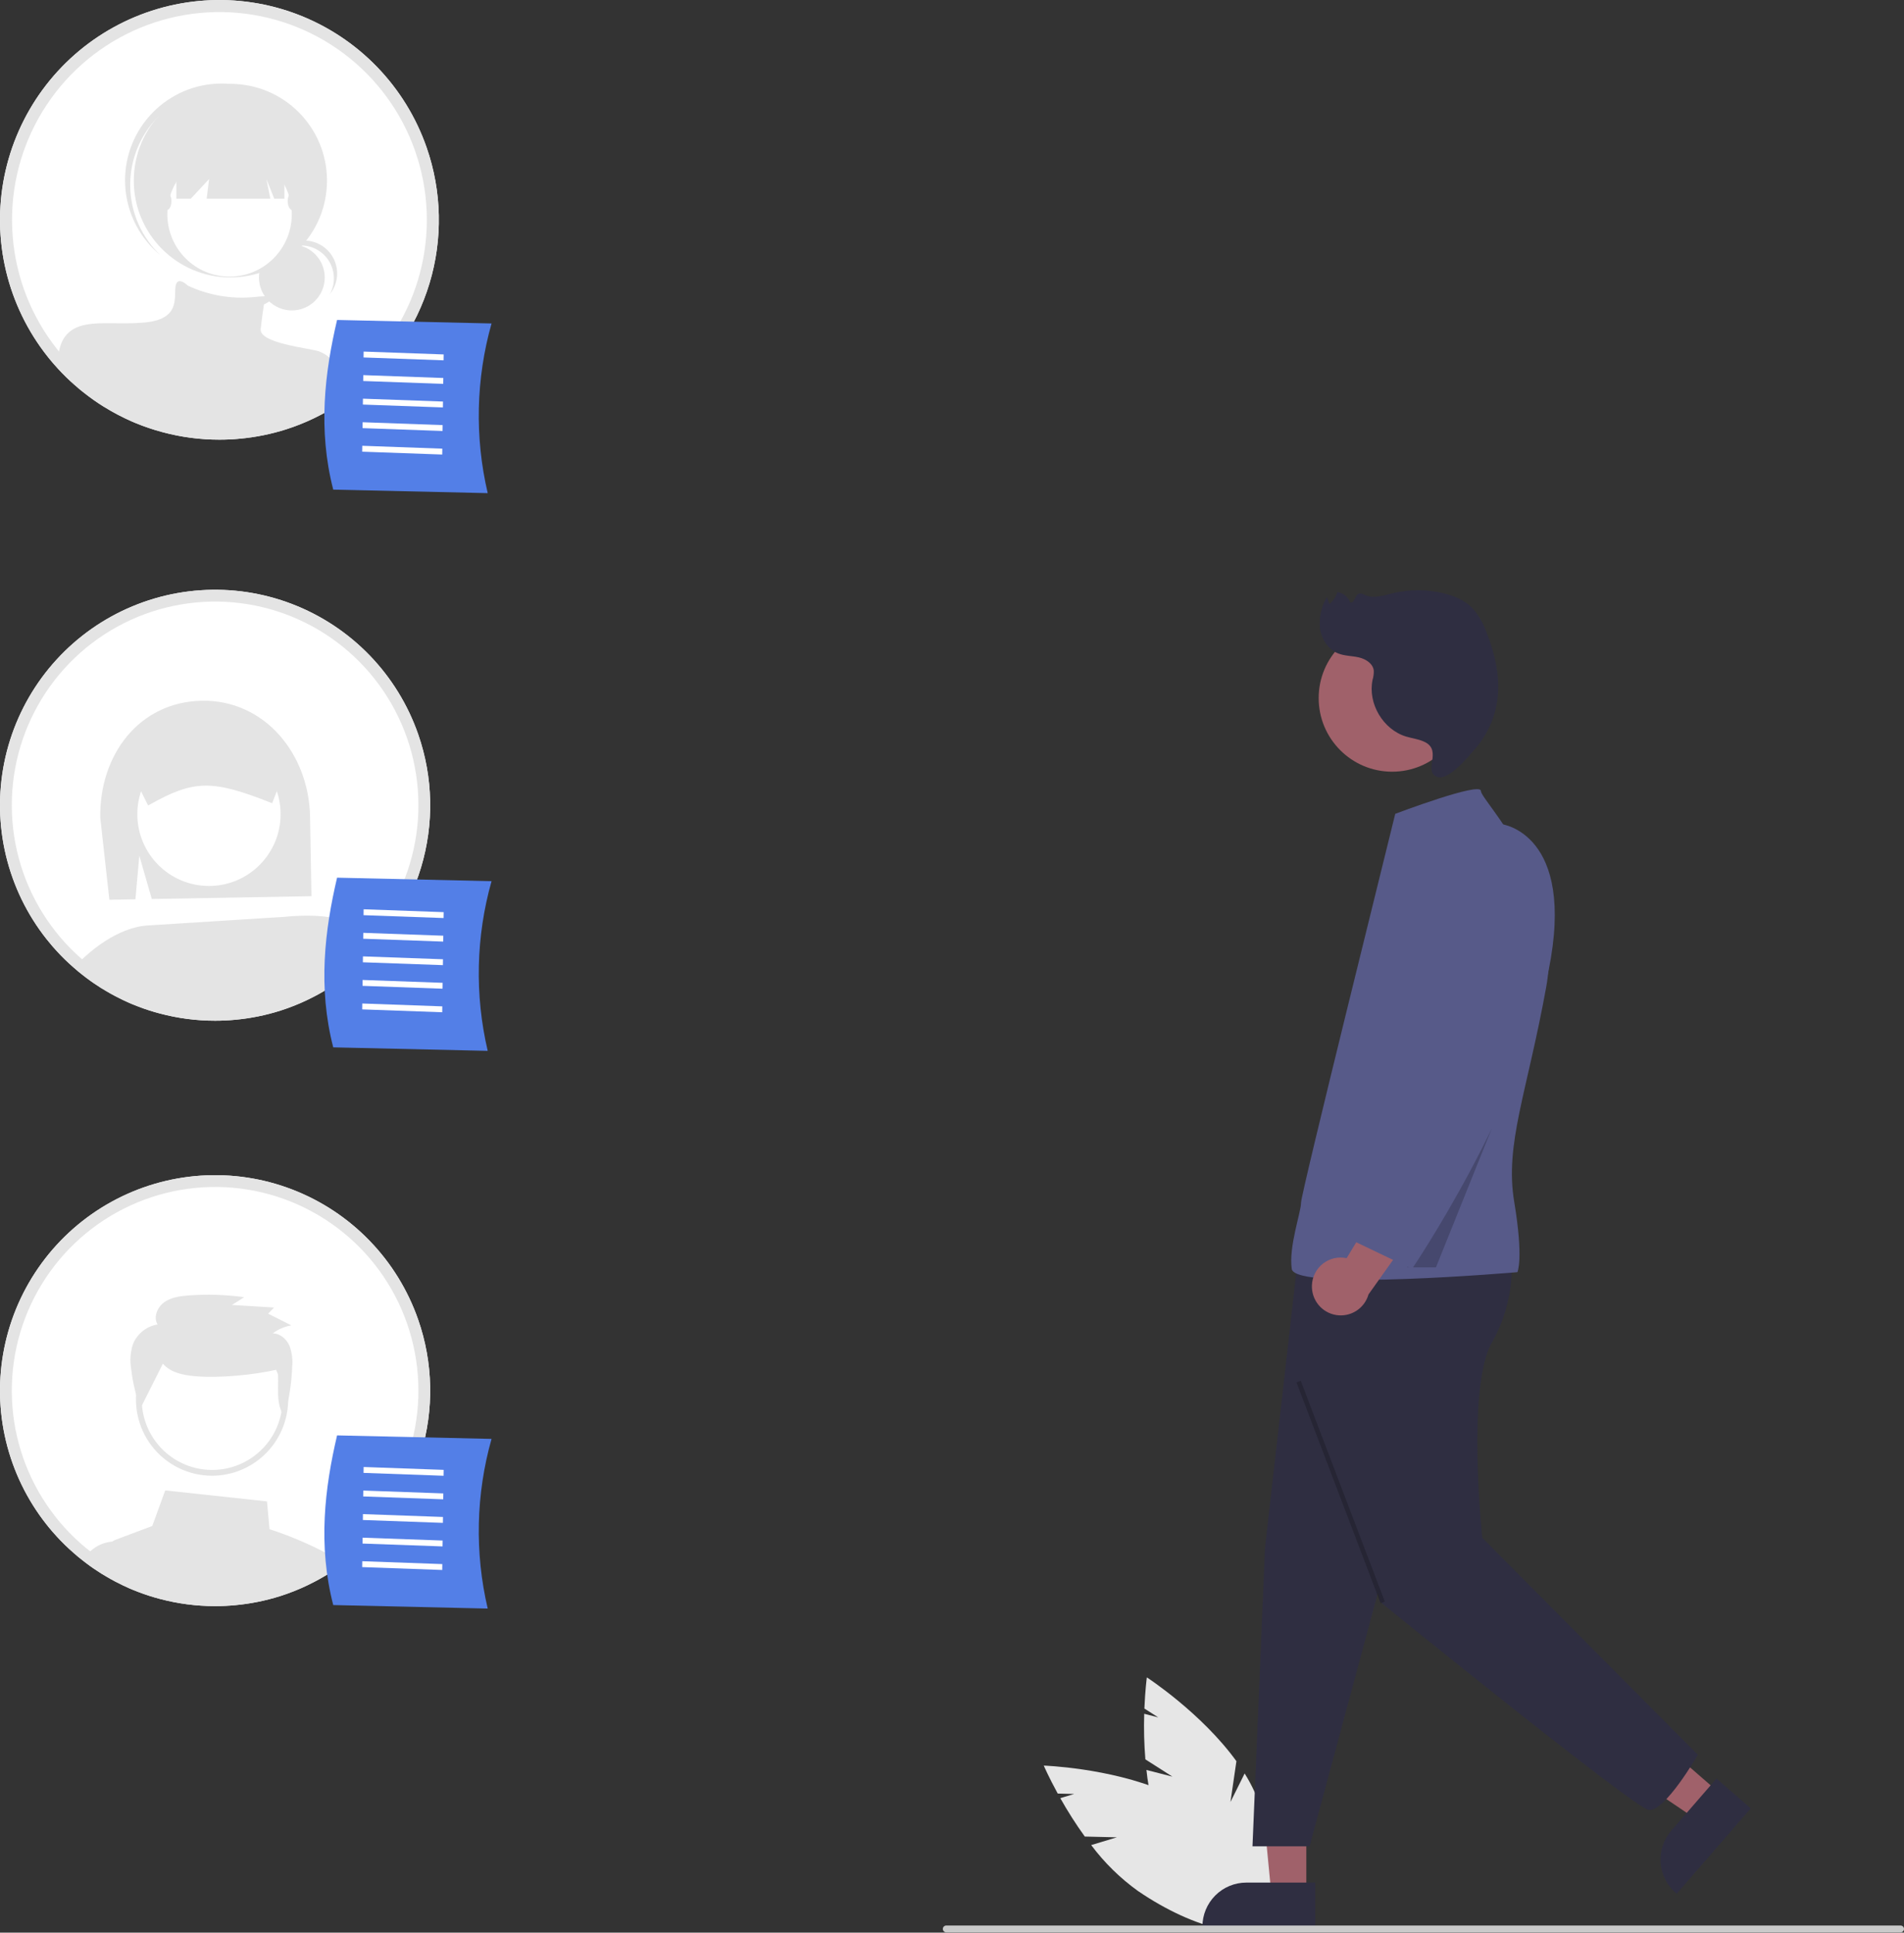 <svg width="200" height="203" viewBox="0 0 200 203" fill="none" xmlns="http://www.w3.org/2000/svg">
<rect x="0" y="0" width="200" height="203" fill="#333333" stroke="none"/>
<g clip-path="url(#clip0_13658_26999)">
<path d="M123.153 186.614L120.312 184.801C120.182 183.209 120.141 181.612 120.19 180.015L121.664 180.392L120.209 179.464C120.29 177.491 120.467 176.189 120.467 176.189C120.467 176.189 126.212 179.927 129.875 184.993L129.25 189.278L130.74 186.282C131.121 186.893 131.464 187.527 131.765 188.181C134.784 194.787 135.077 201.13 132.42 202.348C129.764 203.566 125.163 199.199 122.145 192.593C121.234 190.468 120.654 188.217 120.425 185.916L123.153 186.614Z" fill="#E6E6E6"/>
<path d="M117.317 192.99L113.949 192.909C113.016 191.614 112.157 190.268 111.375 188.876L112.832 188.435L111.107 188.394C110.158 186.663 109.639 185.457 109.639 185.457C109.639 185.457 116.485 185.682 122.235 188.122L123.911 192.113L123.64 188.777C124.282 189.103 124.902 189.469 125.498 189.872C131.49 193.964 135.014 199.242 133.368 201.661C131.723 204.079 125.531 202.722 119.539 198.631C117.663 197.283 116.005 195.656 114.621 193.805L117.317 192.99Z" fill="#E6E6E6"/>
<path d="M137.22 198.948L133.543 198.948L132.164 184.622L137.22 184.742L137.22 198.948Z" fill="#A0616A"/>
<path d="M138.158 202.518L126.304 202.518V202.367C126.304 201.142 126.79 199.966 127.655 199.099C128.521 198.232 129.694 197.745 130.918 197.745L138.158 197.745L138.158 202.518Z" fill="#2F2E41"/>
<path d="M180.594 188.316L178.183 191.096L166.331 183.102L169.89 178.999L180.594 188.316Z" fill="#A0616A"/>
<path d="M183.899 189.949L176.124 198.913L176.011 198.815C175.087 198.011 174.52 196.872 174.434 195.649C174.349 194.426 174.751 193.219 175.554 192.294L180.303 186.818L183.899 189.949Z" fill="#2F2E41"/>
<path d="M199.643 202.97H99.395C99.3 202.97 99.21 202.933 99.143 202.866C99.076 202.798 99.038 202.707 99.038 202.613C99.038 202.518 99.076 202.427 99.143 202.36C99.21 202.293 99.3 202.255 99.395 202.255H199.643C199.738 202.255 199.829 202.293 199.896 202.36C199.963 202.427 200 202.518 200 202.613C200 202.707 199.963 202.798 199.896 202.866C199.829 202.933 199.738 202.97 199.643 202.97Z" fill="#CACACA"/>
<path d="M145.297 165.226L137.562 193.935H131.564L132.882 162.537L136.359 131.947L148.988 131.274L145.297 165.226Z" fill="#2F2E41"/>
<path d="M158.72 131.946C158.72 131.946 159.391 136.316 156.707 141.023C154.022 145.729 155.7 161.528 155.7 161.528L178.346 184.321C178.346 184.321 174.827 190.438 173.149 190.102C171.471 189.766 144.962 168.251 144.962 168.251L136.359 133.291L158.72 131.946Z" fill="#2F2E41"/>
<path d="M146.233 81.058C150.496 81.058 153.951 77.597 153.951 73.326C153.951 69.056 150.496 65.595 146.233 65.595C141.971 65.595 138.516 69.056 138.516 73.326C138.516 77.597 141.971 81.058 146.233 81.058Z" fill="#A0616A"/>
<path d="M146.559 85.484C146.559 85.484 155.555 82.072 155.555 83.081C155.555 84.089 164.424 92.616 162.411 103.709C160.397 114.802 158.049 120.181 159.055 126.232C160.062 132.283 159.391 133.627 159.391 133.627C159.391 133.627 136.023 135.644 135.688 133.291C135.352 130.938 136.662 127.349 136.662 126.341C136.662 125.332 145.935 88.079 146.559 85.484Z" fill="#575A89"/>
<path opacity="0.2" d="M156.696 118.544L147.814 133.123H150.834L156.696 118.544Z" fill="black"/>
<path d="M149.727 77.973C149.102 77.642 148.376 77.573 147.7 77.368C145.28 76.632 143.659 73.892 144.177 71.412C144.273 71.094 144.315 70.763 144.304 70.431C144.214 69.696 143.463 69.222 142.744 69.054C142.025 68.886 141.26 68.91 140.572 68.64C139.511 68.222 138.806 67.129 138.653 65.997C138.543 64.851 138.798 63.699 139.381 62.707L139.641 63.456C140.037 63.12 140.331 62.679 140.489 62.184C140.785 62.234 141.062 62.358 141.296 62.546C141.529 62.734 141.71 62.979 141.822 63.258C142.239 63.504 142.299 62.492 142.76 62.343C142.962 62.318 143.167 62.368 143.335 62.485C144.263 62.919 145.341 62.548 146.337 62.307C148.061 61.893 149.858 61.891 151.583 62.301C152.73 62.575 153.864 63.052 154.684 63.9C155.325 64.629 155.818 65.477 156.135 66.396C157.014 68.614 157.595 71.014 157.305 73.382C157.063 75.32 156.254 77.143 154.979 78.621C154.315 79.388 152.148 82.062 150.96 81.606C149.467 81.033 151.486 78.904 149.727 77.973Z" fill="#2F2E41"/>
<path opacity="0.2" d="M136.634 145.038L136.188 145.208L145.018 168.402L145.464 168.232L136.634 145.038Z" fill="black"/>
<path d="M43.931 138.631C42.851 135.522 41.107 132.686 38.82 130.322C36.534 127.958 33.76 126.122 30.692 124.942C27.624 123.762 24.337 123.266 21.058 123.49C17.78 123.714 14.589 124.651 11.71 126.237C8.83 127.823 6.33 130.019 4.385 132.672C2.44 135.325 1.095 138.371 0.446 141.598C-0.204 144.825 -0.143 148.155 0.624 151.356C1.392 154.557 2.847 157.552 4.888 160.132C5.091 160.388 5.302 160.644 5.517 160.891C5.533 160.908 5.545 160.924 5.561 160.94C6.09 161.55 6.652 162.131 7.244 162.679C7.398 162.821 7.561 162.968 7.723 163.106C8.031 163.382 8.347 163.646 8.676 163.898C8.806 164 8.931 164.101 9.065 164.199C9.584 164.593 10.124 164.958 10.679 165.308L10.704 165.32C10.862 165.418 11.024 165.515 11.186 165.608C11.478 165.783 11.778 165.95 12.079 166.108L12.269 166.206C12.707 166.433 13.153 166.649 13.612 166.848C13.705 166.888 13.806 166.929 13.899 166.97C13.908 166.974 13.912 166.974 13.92 166.978C14.135 167.067 14.35 167.152 14.569 167.234C15.288 167.509 16.022 167.745 16.767 167.941C18.668 168.448 20.627 168.705 22.595 168.704C23.313 168.704 24.022 168.672 24.724 168.603C26.327 168.455 27.91 168.134 29.445 167.648C29.449 167.648 29.453 167.644 29.457 167.644C30.427 167.335 31.374 166.958 32.292 166.519C32.296 166.515 32.304 166.514 32.308 166.51C32.515 166.413 32.714 166.307 32.916 166.206C32.949 166.189 32.981 166.173 33.014 166.157C33.176 166.072 33.338 165.986 33.5 165.897C33.906 165.673 34.303 165.438 34.697 165.186C34.806 165.121 34.912 165.052 35.021 164.979C35.175 164.877 35.329 164.772 35.48 164.662C35.678 164.524 35.877 164.381 36.072 164.235C36.132 164.191 36.197 164.146 36.258 164.097C40.058 161.208 42.847 157.188 44.225 152.613C45.603 148.038 45.501 143.143 43.931 138.631Z" fill="white"/>
<path d="M34.304 163.154C32.383 162.14 30.377 161.295 28.31 160.627L28.046 157.706L17.355 156.552L15.997 160.286L12.16 161.728C12.023 161.781 11.892 161.849 11.771 161.932H11.767C11.553 162.076 11.37 162.264 11.231 162.482C11.091 162.7 10.998 162.944 10.956 163.199C10.915 163.453 10.924 163.713 10.984 163.963L11.187 164.796C11.479 164.971 11.779 165.137 12.079 165.296L12.27 165.393C12.708 165.621 13.154 165.836 13.612 166.035C13.705 166.076 13.807 166.116 13.9 166.157C13.908 166.161 13.912 166.161 13.92 166.165C14.135 166.254 14.35 166.34 14.569 166.421C15.289 166.696 16.022 166.932 16.767 167.128C18.669 167.636 20.628 167.892 22.595 167.892C23.313 167.892 24.023 167.859 24.724 167.79C26.328 167.642 27.91 167.322 29.445 166.835C29.449 166.835 29.453 166.831 29.457 166.831C30.427 166.522 31.374 166.146 32.292 165.706C32.296 165.702 32.304 165.702 32.309 165.698C32.515 165.6 32.714 165.495 32.917 165.393C32.949 165.377 32.982 165.361 33.014 165.344C33.176 165.259 33.339 165.174 33.501 165.084C33.907 164.861 34.304 164.625 34.697 164.373C34.807 164.308 34.912 164.239 35.022 164.166C35.176 164.065 35.33 163.959 35.48 163.849C35.103 163.605 34.709 163.374 34.304 163.154Z" fill="#E4E4E4"/>
<path d="M14.24 164.955L13.571 161.928H11.823C11.806 161.928 11.788 161.929 11.771 161.932H11.766C11.138 161.985 10.533 162.195 10.006 162.541C9.649 162.77 9.331 163.055 9.065 163.386C9.584 163.78 10.124 164.146 10.68 164.495L10.704 164.508C10.862 164.605 11.024 164.703 11.187 164.796C11.478 164.971 11.779 165.137 12.079 165.296L12.269 165.393C12.707 165.621 13.153 165.836 13.612 166.035C13.705 166.076 13.806 166.117 13.9 166.157C13.908 166.161 13.912 166.161 13.92 166.165C14.135 166.255 14.35 166.34 14.569 166.421L14.24 164.955Z" fill="#E4E4E4"/>
<path d="M22.28 154.705C26.533 154.705 29.98 151.252 29.98 146.992C29.98 142.732 26.533 139.279 22.28 139.279C18.028 139.279 14.581 142.732 14.581 146.992C14.581 151.252 18.028 154.705 22.28 154.705Z" fill="white"/>
<path d="M22.269 155.01C21.051 155.008 19.848 154.727 18.754 154.189C17.66 153.651 16.704 152.869 15.957 151.904C15.21 150.939 14.694 149.816 14.447 148.62C14.199 147.425 14.228 146.188 14.53 145.005C14.833 143.823 15.401 142.725 16.192 141.795C16.982 140.866 17.974 140.13 19.092 139.643C20.21 139.157 21.424 138.932 22.641 138.987C23.859 139.042 25.048 139.375 26.117 139.96C27.675 140.817 28.904 142.168 29.611 143.801C30.318 145.434 30.462 147.256 30.021 148.981C29.58 150.705 28.579 152.233 27.176 153.325C25.772 154.416 24.046 155.009 22.269 155.01ZM22.293 139.581C20.49 139.578 18.749 140.235 17.396 141.428C16.043 142.622 15.171 144.269 14.944 146.06C14.718 147.852 15.152 149.664 16.166 151.158C17.179 152.651 18.702 153.723 20.449 154.17C22.195 154.618 24.044 154.412 25.65 153.59C27.255 152.769 28.505 151.388 29.166 149.708C29.827 148.028 29.852 146.164 29.238 144.466C28.624 142.768 27.412 141.353 25.83 140.488C24.745 139.894 23.529 139.582 22.293 139.581Z" fill="#E4E4E4"/>
<path d="M17.111 143.235C17.908 144.18 19.257 144.447 20.501 144.556C23.028 144.778 26.703 144.418 29.172 143.847C29.349 145.558 28.868 147.403 29.874 148.811C30.346 147.107 30.62 145.354 30.692 143.587C30.767 142.828 30.668 142.063 30.403 141.349C30.095 140.653 29.425 140.063 28.653 140.056C29.226 139.62 29.898 139.333 30.609 139.219L28.164 137.988L28.792 137.342L24.366 137.071L25.648 136.255C23.718 135.989 21.767 135.928 19.824 136.071C18.922 136.137 17.979 136.264 17.248 136.788C16.518 137.311 16.095 138.352 16.549 139.121C15.981 139.214 15.446 139.451 14.995 139.81C14.545 140.168 14.193 140.636 13.973 141.169C13.694 142.016 13.627 142.918 13.777 143.797C13.944 145.207 14.271 146.594 14.752 147.929L17.111 143.235Z" fill="#E4E4E4"/>
<path d="M43.931 138.631C42.851 135.522 41.107 132.686 38.82 130.322C36.534 127.958 33.76 126.122 30.692 124.942C27.624 123.762 24.337 123.266 21.058 123.49C17.78 123.714 14.589 124.651 11.71 126.237C8.83 127.823 6.33 130.019 4.385 132.672C2.44 135.325 1.095 138.371 0.446 141.598C-0.204 144.825 -0.143 148.155 0.624 151.356C1.392 154.557 2.847 157.552 4.888 160.132C5.091 160.388 5.302 160.644 5.517 160.891C5.533 160.908 5.545 160.924 5.561 160.94C6.09 161.55 6.652 162.131 7.244 162.679C7.398 162.821 7.561 162.968 7.723 163.106C8.031 163.382 8.347 163.646 8.676 163.898C8.806 164 8.931 164.101 9.065 164.199C9.584 164.593 10.124 164.958 10.679 165.308L10.704 165.32C10.862 165.418 11.024 165.515 11.186 165.608C11.478 165.783 11.778 165.95 12.079 166.108L12.269 166.206C12.707 166.433 13.153 166.649 13.612 166.848C13.705 166.888 13.806 166.929 13.899 166.97C13.908 166.974 13.912 166.974 13.92 166.978C14.135 167.067 14.35 167.152 14.569 167.234C15.288 167.509 16.022 167.745 16.767 167.941C18.668 168.448 20.627 168.705 22.595 168.704C23.313 168.704 24.022 168.672 24.724 168.603C26.327 168.455 27.91 168.134 29.445 167.648C29.449 167.648 29.453 167.644 29.457 167.644C30.427 167.335 31.374 166.958 32.292 166.519C32.296 166.515 32.304 166.514 32.308 166.51C32.515 166.413 32.714 166.307 32.916 166.206C32.949 166.189 32.981 166.173 33.014 166.157C33.176 166.072 33.338 165.986 33.5 165.897C33.906 165.673 34.303 165.438 34.697 165.186C34.806 165.121 34.912 165.052 35.021 164.979C35.175 164.877 35.329 164.772 35.48 164.662C35.678 164.524 35.877 164.381 36.072 164.235C36.132 164.191 36.197 164.146 36.258 164.097C40.058 161.208 42.847 157.188 44.225 152.613C45.603 148.038 45.501 143.143 43.931 138.631ZM35.512 163.11C35.378 163.215 35.24 163.317 35.102 163.41C34.968 163.512 34.835 163.61 34.697 163.699C34.579 163.784 34.461 163.866 34.34 163.943C34.328 163.951 34.316 163.959 34.303 163.967C34.214 164.028 34.125 164.085 34.036 164.142C33.699 164.353 33.358 164.556 33.014 164.751C32.977 164.772 32.941 164.792 32.904 164.812C32.75 164.897 32.596 164.979 32.442 165.06C32.422 165.072 32.397 165.08 32.377 165.092L32.353 165.105C32.158 165.206 31.959 165.304 31.761 165.397C30.994 165.767 30.204 166.087 29.396 166.356C29.291 166.393 29.185 166.429 29.08 166.462C27.627 166.925 26.128 167.23 24.61 167.372C23.945 167.433 23.272 167.465 22.595 167.465C20.734 167.469 18.881 167.226 17.083 166.742C16.161 166.501 15.257 166.194 14.378 165.824C14.333 165.803 14.285 165.787 14.24 165.767C14.192 165.747 14.147 165.73 14.102 165.71C14.054 165.69 14.009 165.669 13.96 165.645C13.579 165.478 13.202 165.296 12.833 165.105L12.655 165.011C12.204 164.776 11.762 164.524 11.332 164.256C11.207 164.178 11.077 164.097 10.955 164.012C10.923 163.991 10.894 163.971 10.862 163.951C10.574 163.76 10.286 163.561 10.006 163.354C9.816 163.211 9.625 163.069 9.438 162.923C9.126 162.687 8.826 162.435 8.534 162.175C8.38 162.045 8.23 161.903 8.084 161.769C7.509 161.237 6.964 160.673 6.453 160.079C6.283 159.884 6.117 159.689 5.959 159.486C5.923 159.445 5.889 159.403 5.857 159.36C3.222 156.029 1.637 151.987 1.304 147.75C0.972 143.512 1.906 139.272 3.989 135.569C6.072 131.866 9.208 128.868 12.998 126.959C16.788 125.049 21.061 124.313 25.27 124.845C29.479 125.377 33.435 127.154 36.632 129.947C39.83 132.741 42.124 136.425 43.223 140.53C44.322 144.636 44.175 148.976 42.802 152.997C41.428 157.019 38.891 160.539 35.512 163.11Z" fill="#E4E4E4"/>
<path d="M43.931 77.141C42.851 74.032 41.107 71.197 38.82 68.832C36.534 66.468 33.76 64.632 30.692 63.452C27.624 62.272 24.337 61.776 21.058 62C17.78 62.224 14.589 63.161 11.71 64.747C8.83 66.333 6.33 68.529 4.385 71.182C2.44 73.835 1.095 76.881 0.446 80.108C-0.204 83.335 -0.143 86.665 0.624 89.866C1.392 93.067 2.847 96.062 4.888 98.642C5.091 98.898 5.302 99.154 5.517 99.402C5.533 99.418 5.545 99.434 5.561 99.451C6.09 100.061 6.652 100.641 7.244 101.189C7.398 101.332 7.561 101.478 7.723 101.616C8.031 101.892 8.347 102.156 8.676 102.408C8.806 102.51 8.931 102.611 9.065 102.709C9.584 103.103 10.124 103.469 10.679 103.818L10.704 103.83C10.862 103.928 11.024 104.025 11.186 104.119C11.478 104.293 11.778 104.46 12.079 104.618L12.269 104.716C12.707 104.944 13.153 105.159 13.612 105.358C13.705 105.399 13.806 105.439 13.899 105.48C13.908 105.484 13.912 105.484 13.92 105.488C14.135 105.577 14.35 105.663 14.569 105.744C15.288 106.019 16.022 106.255 16.767 106.451C18.668 106.958 20.627 107.215 22.595 107.215C23.313 107.215 24.022 107.182 24.724 107.113C26.327 106.965 27.91 106.645 29.445 106.158C29.449 106.158 29.453 106.154 29.457 106.154C30.427 105.845 31.374 105.469 32.292 105.029C32.296 105.025 32.304 105.025 32.308 105.021C32.515 104.923 32.714 104.818 32.916 104.716C32.949 104.7 32.981 104.683 33.014 104.667C33.176 104.582 33.338 104.497 33.5 104.407C33.906 104.184 34.303 103.948 34.697 103.696C34.806 103.631 34.912 103.562 35.021 103.489C35.175 103.387 35.329 103.282 35.48 103.172C35.678 103.034 35.877 102.892 36.072 102.745C36.132 102.701 36.197 102.656 36.258 102.607C40.058 99.718 42.847 95.698 44.225 91.123C45.603 86.548 45.501 81.654 43.931 77.141Z" fill="white"/>
<path d="M14.634 89.877L15.946 94.43L32.715 94.134L32.569 85.79C32.452 79.186 27.793 73.49 21.201 73.606C14.608 73.723 10.416 79.306 10.533 85.91L11.49 94.509L14.225 94.461L14.634 89.877Z" fill="#E4E4E4"/>
<path d="M21.95 93.061C26.105 93.061 29.474 89.686 29.474 85.523C29.474 81.361 26.105 77.986 21.95 77.986C17.794 77.986 14.426 81.361 14.426 85.523C14.426 89.686 17.794 93.061 21.95 93.061Z" fill="white"/>
<path d="M36.926 97.278L36.756 100.448C33.145 104.211 28.219 106.426 23.013 106.628C17.806 106.83 12.724 105.004 8.834 101.532C8.66 101.379 8.489 101.218 8.322 101.055C9.366 100.016 12.245 97.452 15.441 97.215L29.853 96.306C29.853 96.306 35.313 95.665 36.926 97.278Z" fill="#E4E4E4"/>
<path d="M30.186 80.231C30.177 79.653 29.996 79.092 29.668 78.618C29.634 78.569 29.599 78.523 29.564 78.478C29.285 78.122 28.928 77.835 28.52 77.639C28.112 77.444 27.665 77.346 27.213 77.353L21.805 77.45L16.401 77.544C15.627 77.56 14.89 77.882 14.352 78.44C13.815 78.999 13.52 79.748 13.532 80.523L14.818 83.119L15.559 84.61L15.681 84.54C20.358 81.906 22.271 81.871 28.462 84.321L28.587 84.37L29.077 83.112L30.19 80.258L30.186 80.231Z" fill="#E4E4E4"/>
<path d="M38.633 99.411C38.198 99.968 37.806 99.958 37.316 100.467C36.078 101.759 34.102 102.866 32.558 103.789L32.221 97.734L36.926 97.278C36.926 97.278 37.979 97.839 38.633 99.411Z" fill="#E4E4E4"/>
<path d="M43.931 77.141C42.851 74.032 41.107 71.197 38.82 68.832C36.534 66.468 33.76 64.632 30.692 63.452C27.624 62.272 24.337 61.776 21.058 62C17.78 62.224 14.589 63.161 11.71 64.747C8.83 66.333 6.33 68.529 4.385 71.182C2.44 73.835 1.095 76.881 0.446 80.108C-0.204 83.335 -0.143 86.665 0.624 89.866C1.392 93.067 2.847 96.062 4.888 98.642C5.091 98.898 5.302 99.154 5.517 99.402C5.533 99.418 5.545 99.434 5.561 99.451C6.09 100.061 6.652 100.641 7.244 101.189C7.398 101.332 7.561 101.478 7.723 101.616C8.031 101.892 8.347 102.156 8.676 102.408C8.806 102.51 8.931 102.611 9.065 102.709C9.584 103.103 10.124 103.469 10.679 103.818L10.704 103.83C10.862 103.928 11.024 104.025 11.186 104.119C11.478 104.293 11.778 104.46 12.079 104.618L12.269 104.716C12.707 104.944 13.153 105.159 13.612 105.358C13.705 105.399 13.806 105.439 13.899 105.48C13.908 105.484 13.912 105.484 13.92 105.488C14.135 105.577 14.35 105.663 14.569 105.744C15.288 106.019 16.022 106.255 16.767 106.451C18.668 106.958 20.627 107.215 22.595 107.215C23.313 107.215 24.022 107.182 24.724 107.113C26.327 106.965 27.91 106.645 29.445 106.158C29.449 106.158 29.453 106.154 29.457 106.154C30.427 105.845 31.374 105.469 32.292 105.029C32.296 105.025 32.304 105.025 32.308 105.021C32.515 104.923 32.714 104.818 32.916 104.716C32.949 104.7 32.981 104.683 33.014 104.667C33.176 104.582 33.338 104.497 33.5 104.407C33.906 104.184 34.303 103.948 34.697 103.696C34.806 103.631 34.912 103.562 35.021 103.489C35.175 103.387 35.329 103.282 35.48 103.172C35.678 103.034 35.877 102.892 36.072 102.745C36.132 102.701 36.197 102.656 36.258 102.607C40.058 99.718 42.847 95.698 44.225 91.123C45.603 86.548 45.501 81.654 43.931 77.141ZM35.512 101.62C35.378 101.726 35.24 101.827 35.102 101.921C34.968 102.022 34.835 102.12 34.697 102.209C34.579 102.295 34.461 102.376 34.34 102.453C34.328 102.461 34.316 102.469 34.303 102.477C34.214 102.538 34.125 102.595 34.036 102.652C33.699 102.863 33.358 103.066 33.014 103.262C32.977 103.282 32.941 103.302 32.904 103.322C32.75 103.408 32.596 103.489 32.442 103.57C32.422 103.582 32.397 103.591 32.377 103.603L32.353 103.615C32.158 103.717 31.959 103.814 31.761 103.907C30.994 104.277 30.204 104.598 29.396 104.866C29.291 104.903 29.185 104.939 29.08 104.972C27.627 105.435 26.128 105.74 24.61 105.882C23.945 105.943 23.272 105.976 22.595 105.976C20.734 105.979 18.881 105.736 17.083 105.252C16.161 105.011 15.257 104.704 14.378 104.334C14.333 104.314 14.285 104.298 14.24 104.277C14.192 104.257 14.147 104.241 14.102 104.22C14.054 104.2 14.009 104.18 13.96 104.155C13.579 103.989 13.202 103.806 12.833 103.615L12.655 103.522C12.204 103.286 11.762 103.034 11.332 102.766C11.207 102.689 11.077 102.607 10.955 102.522C10.923 102.502 10.894 102.481 10.862 102.461C10.574 102.27 10.286 102.071 10.006 101.864C9.816 101.722 9.625 101.579 9.438 101.433C9.126 101.198 8.826 100.946 8.534 100.686C8.38 100.556 8.23 100.413 8.084 100.279C7.509 99.747 6.964 99.183 6.453 98.589C6.283 98.394 6.117 98.199 5.959 97.996C5.923 97.956 5.889 97.914 5.857 97.87C3.222 94.539 1.637 90.497 1.304 86.26C0.972 82.023 1.906 77.782 3.989 74.079C6.072 70.376 9.208 67.379 12.998 65.469C16.788 63.559 21.061 62.823 25.27 63.355C29.479 63.888 33.435 65.664 36.632 68.457C39.83 71.251 42.124 74.935 43.223 79.041C44.322 83.146 44.175 87.486 42.802 91.507C41.428 95.529 38.891 99.049 35.512 101.62Z" fill="#E4E4E4"/>
<path d="M44.816 15.502C43.714 12.33 41.935 9.438 39.602 7.026C37.27 4.614 34.44 2.741 31.31 1.537C28.181 0.333 24.827 -0.172 21.482 0.056C18.138 0.284 14.883 1.24 11.946 2.858C9.008 4.476 6.458 6.716 4.473 9.423C2.489 12.129 1.117 15.237 0.455 18.529C-0.208 21.821 -0.146 25.218 0.637 28.483C1.42 31.749 2.904 34.804 4.986 37.436C5.193 37.697 5.408 37.958 5.628 38.211C5.644 38.227 5.656 38.244 5.673 38.261C6.212 38.883 6.786 39.475 7.39 40.034C7.547 40.179 7.713 40.329 7.878 40.47C8.193 40.752 8.515 41.021 8.85 41.278C9.505 41.794 10.187 42.275 10.894 42.716L10.919 42.728C11.378 43.014 11.846 43.28 12.322 43.533L12.516 43.632C12.963 43.864 13.418 44.084 13.886 44.287C13.981 44.328 14.084 44.37 14.179 44.411C14.188 44.415 14.192 44.415 14.2 44.419C15.145 44.813 16.115 45.141 17.105 45.402C19.044 45.92 21.043 46.182 23.05 46.181C23.782 46.181 24.506 46.148 25.222 46.077C26.857 45.926 28.472 45.6 30.038 45.103C30.042 45.103 30.046 45.099 30.05 45.099C31.039 44.784 32.005 44.4 32.942 43.951C32.946 43.947 32.955 43.947 32.959 43.943C33.169 43.843 33.372 43.736 33.579 43.632L33.678 43.582C33.844 43.495 34.009 43.408 34.175 43.317C34.589 43.089 34.994 42.849 35.395 42.592C35.507 42.525 35.615 42.455 35.726 42.38C36.09 42.14 36.45 41.883 36.798 41.622C36.86 41.576 36.926 41.531 36.988 41.481C40.864 38.533 43.709 34.432 45.115 29.765C46.522 25.099 46.417 20.105 44.816 15.502Z" fill="white"/>
<path d="M30.656 32.608C32.564 32.608 34.111 31.059 34.111 29.148C34.111 27.237 32.564 25.688 30.656 25.688C28.749 25.688 27.202 27.237 27.202 29.148C27.202 31.059 28.749 32.608 30.656 32.608Z" fill="#E4E4E4"/>
<path d="M31.619 25.783C32.216 25.783 32.804 25.938 33.324 26.234C33.844 26.53 34.278 26.955 34.585 27.47C34.891 27.984 35.059 28.569 35.072 29.168C35.085 29.767 34.943 30.359 34.66 30.886C34.959 30.51 35.177 30.077 35.3 29.612C35.423 29.148 35.447 28.663 35.373 28.188C35.298 27.713 35.126 27.26 34.867 26.855C34.607 26.451 34.267 26.106 33.867 25.841C33.467 25.576 33.016 25.397 32.543 25.316C32.07 25.235 31.586 25.254 31.121 25.371C30.655 25.488 30.22 25.701 29.841 25.995C29.463 26.291 29.149 26.661 28.922 27.084C29.245 26.678 29.655 26.35 30.122 26.125C30.589 25.899 31.101 25.783 31.619 25.783H31.619Z" fill="#E4E4E4"/>
<path d="M24.201 29.14C29.805 29.14 34.348 24.589 34.348 18.975C34.348 13.361 29.805 8.81 24.201 8.81C18.597 8.81 14.054 13.361 14.054 18.975C14.054 24.589 18.597 29.14 24.201 29.14Z" fill="#E4E4E4"/>
<path d="M16.237 12.668C17.986 10.698 20.43 9.486 23.053 9.287C25.677 9.088 28.276 9.918 30.3 11.602C30.217 11.523 30.134 11.443 30.049 11.366C28.044 9.569 25.409 8.643 22.723 8.791C20.037 8.94 17.519 10.151 15.724 12.158C13.929 14.166 13.003 16.805 13.15 19.496C13.297 22.187 14.505 24.71 16.507 26.509C16.527 26.527 16.546 26.544 16.565 26.561C16.651 26.638 16.74 26.71 16.828 26.784C14.922 24.967 13.794 22.479 13.684 19.845C13.574 17.212 14.49 14.638 16.238 12.668L16.237 12.668Z" fill="#E4E4E4"/>
<path d="M24.114 29.054C27.724 29.054 30.65 26.123 30.65 22.507C30.65 18.891 27.724 15.96 24.114 15.96C20.505 15.96 17.579 18.891 17.579 22.507C17.579 26.123 20.505 29.054 24.114 29.054Z" fill="white"/>
<path d="M35.809 39.566V41.762C35.408 42.019 35.003 42.26 34.589 42.488C34.423 42.579 34.258 42.666 34.093 42.753L33.993 42.803C33.786 42.906 33.583 43.014 33.373 43.114C33.368 43.118 33.36 43.118 33.356 43.122C32.419 43.571 31.453 43.954 30.464 44.27C30.46 44.27 30.456 44.274 30.452 44.274C28.886 44.77 27.271 45.097 25.636 45.248C24.92 45.319 24.196 45.352 23.464 45.352C21.456 45.352 19.458 45.09 17.518 44.572C16.529 44.312 15.559 43.984 14.614 43.59C14.606 43.586 14.601 43.586 14.593 43.582C14.498 43.54 14.395 43.499 14.3 43.458C13.832 43.254 13.377 43.035 12.93 42.803L12.736 42.703C12.26 42.45 11.792 42.185 11.333 41.899L11.308 41.887C10.601 41.445 9.919 40.965 9.264 40.449C8.929 40.191 8.607 39.922 8.292 39.64C8.127 39.499 7.961 39.35 7.804 39.205C7.2 38.646 6.626 38.054 6.087 37.431C6.158 36.999 6.264 36.574 6.401 36.159L6.405 36.154C6.43 36.084 6.459 36.014 6.492 35.947C6.515 35.888 6.541 35.83 6.571 35.773C7.312 34.385 8.652 34.041 10.315 33.966C11.255 33.925 12.293 33.97 13.389 33.958C13.969 33.954 14.568 33.933 15.168 33.879C18.954 33.535 18.267 31.297 18.437 30.091C18.607 28.922 19.657 29.933 19.728 30L19.732 30.004C21.874 31.008 24.244 31.424 26.6 31.21C27.005 31.16 27.411 31.131 27.816 31.119C28.884 31.106 28.652 31.413 28.284 31.666C28.105 31.784 27.918 31.889 27.725 31.981C27.725 31.981 27.555 33.017 27.382 34.567C27.216 36.051 32.433 36.565 33.455 36.888H33.459C34.043 37.103 34.563 37.461 34.974 37.928C35.384 38.396 35.671 38.959 35.809 39.566Z" fill="#E4E4E4"/>
<path d="M18.525 14.323V20.872H20.039L21.965 18.805L21.707 20.872H28.397L27.983 18.805L28.811 20.872H29.877V14.323H18.525Z" fill="#E4E4E4"/>
<path d="M17.494 22.077C17.778 22.077 18.009 21.652 18.009 21.129C18.009 20.606 17.778 20.182 17.494 20.182C17.209 20.182 16.977 20.606 16.977 21.129C16.977 21.652 17.209 22.077 17.494 22.077Z" fill="#E4E4E4"/>
<path d="M30.737 22.077C31.022 22.077 31.253 21.652 31.253 21.129C31.253 20.606 31.022 20.182 30.737 20.182C30.452 20.182 30.221 20.606 30.221 21.129C30.221 21.652 30.452 22.077 30.737 22.077Z" fill="#E4E4E4"/>
<path d="M44.816 15.502C43.714 12.33 41.935 9.438 39.602 7.026C37.27 4.614 34.44 2.741 31.31 1.537C28.181 0.333 24.827 -0.172 21.482 0.056C18.138 0.284 14.883 1.24 11.946 2.858C9.008 4.476 6.458 6.716 4.473 9.423C2.489 12.129 1.117 15.237 0.455 18.529C-0.208 21.821 -0.146 25.218 0.637 28.483C1.42 31.749 2.904 34.804 4.986 37.436C5.193 37.697 5.408 37.958 5.628 38.211C5.644 38.227 5.656 38.244 5.673 38.261C6.212 38.883 6.786 39.475 7.39 40.034C7.547 40.179 7.713 40.329 7.878 40.47C8.193 40.752 8.515 41.021 8.85 41.278C9.505 41.794 10.187 42.275 10.894 42.716L10.919 42.728C11.378 43.014 11.846 43.28 12.322 43.533L12.516 43.632C12.963 43.864 13.418 44.084 13.886 44.287C13.981 44.328 14.084 44.37 14.179 44.411C14.188 44.415 14.192 44.415 14.2 44.419C15.145 44.813 16.115 45.141 17.105 45.402C19.044 45.92 21.043 46.182 23.05 46.181C23.782 46.181 24.506 46.148 25.222 46.077C26.857 45.926 28.472 45.6 30.038 45.103C30.042 45.103 30.046 45.099 30.05 45.099C31.039 44.784 32.005 44.4 32.942 43.951C32.946 43.947 32.955 43.947 32.959 43.943C33.169 43.843 33.372 43.736 33.579 43.632L33.678 43.582C33.844 43.495 34.009 43.408 34.175 43.317C34.589 43.089 34.994 42.849 35.395 42.592C35.507 42.525 35.615 42.455 35.726 42.38C36.09 42.14 36.45 41.883 36.798 41.622C36.86 41.576 36.926 41.531 36.988 41.481C40.864 38.533 43.709 34.432 45.115 29.765C46.522 25.099 46.417 20.105 44.816 15.502ZM36.227 40.474C36.09 40.581 35.95 40.685 35.809 40.781C35.673 40.884 35.536 40.984 35.395 41.075C35.276 41.162 35.156 41.245 35.031 41.323C34.928 41.394 34.824 41.46 34.721 41.526C34.378 41.742 34.03 41.949 33.678 42.148C33.641 42.169 33.604 42.19 33.567 42.21C33.41 42.297 33.252 42.38 33.095 42.463C33.074 42.476 33.05 42.484 33.029 42.496L33.004 42.509C32.805 42.612 32.603 42.712 32.4 42.807C31.618 43.185 30.812 43.511 29.988 43.785C29.88 43.823 29.773 43.86 29.665 43.893C28.183 44.365 26.654 44.677 25.106 44.822C24.427 44.884 23.741 44.917 23.05 44.917C21.151 44.921 19.261 44.673 17.427 44.179C16.486 43.933 15.564 43.62 14.668 43.242C14.572 43.205 14.477 43.164 14.386 43.126C14.337 43.106 14.291 43.085 14.241 43.06C13.852 42.89 13.468 42.704 13.091 42.509L12.909 42.413C12.45 42.173 11.999 41.916 11.56 41.643C11.399 41.543 11.238 41.44 11.081 41.332C10.584 41.004 10.1 40.652 9.628 40.283C9.31 40.043 9.004 39.786 8.706 39.52C8.548 39.388 8.395 39.243 8.246 39.106C7.66 38.563 7.105 37.988 6.583 37.382C6.409 37.183 6.24 36.984 6.078 36.777C6.042 36.736 6.007 36.693 5.975 36.648C3.287 33.25 1.67 29.127 1.331 24.804C0.991 20.482 1.944 16.156 4.069 12.378C6.194 8.601 9.393 5.543 13.26 3.594C17.126 1.646 21.485 0.895 25.779 1.438C30.073 1.982 34.108 3.793 37.37 6.643C40.632 9.493 42.972 13.252 44.093 17.44C45.214 21.628 45.065 26.055 43.664 30.157C42.263 34.26 39.674 37.851 36.227 40.474Z" fill="#E4E4E4"/>
<path d="M51.23 51.799L35.004 51.431C33.381 45.132 34.112 39.135 35.407 33.608L51.633 33.976C49.992 39.787 49.853 45.92 51.23 51.799Z" fill="#537FE7"/>
<path d="M38.188 37.547L38.197 36.929L46.603 37.23L46.594 37.848L38.188 37.547Z" fill="white"/>
<path d="M38.151 40.021L38.16 39.403L46.567 39.704L46.558 40.323L38.151 40.021Z" fill="white"/>
<path d="M38.116 42.495L38.125 41.877L46.532 42.178L46.523 42.797L38.116 42.495Z" fill="white"/>
<path d="M38.081 44.97L38.09 44.351L46.496 44.652L46.487 45.271L38.081 44.97Z" fill="white"/>
<path d="M38.046 47.444L38.055 46.825L46.461 47.127L46.452 47.745L38.046 47.444Z" fill="white"/>
<path d="M51.23 110.381L35.004 110.013C33.381 103.714 34.112 97.717 35.407 92.19L51.633 92.558C49.992 98.369 49.853 104.502 51.23 110.381Z" fill="#537FE7"/>
<path d="M38.188 96.129L38.197 95.51L46.603 95.811L46.594 96.43L38.188 96.129Z" fill="white"/>
<path d="M38.151 98.603L38.16 97.984L46.567 98.286L46.558 98.904L38.151 98.603Z" fill="white"/>
<path d="M38.116 101.077L38.125 100.458L46.532 100.76L46.523 101.378L38.116 101.077Z" fill="white"/>
<path d="M38.081 103.552L38.09 102.933L46.496 103.234L46.487 103.853L38.081 103.552Z" fill="white"/>
<path d="M38.046 106.025L38.055 105.407L46.461 105.708L46.452 106.326L38.046 106.025Z" fill="white"/>
<path d="M51.23 168.962L35.004 168.594C33.381 162.296 34.112 156.298 35.407 150.772L51.633 151.14C49.992 156.95 49.853 163.083 51.23 168.962Z" fill="#537FE7"/>
<path d="M38.188 154.711L38.197 154.092L46.603 154.393L46.594 155.012L38.188 154.711Z" fill="white"/>
<path d="M38.151 157.184L38.16 156.566L46.567 156.867L46.558 157.486L38.151 157.184Z" fill="white"/>
<path d="M38.116 159.659L38.125 159.041L46.532 159.342L46.523 159.96L38.116 159.659Z" fill="white"/>
<path d="M38.081 162.133L38.09 161.515L46.496 161.816L46.487 162.434L38.081 162.133Z" fill="white"/>
<path d="M38.046 164.607L38.055 163.988L46.461 164.29L46.452 164.908L38.046 164.607Z" fill="white"/>
<path d="M137.807 135.006C137.823 134.564 137.934 134.132 138.135 133.738C138.335 133.345 138.619 133 138.966 132.729C139.314 132.457 139.717 132.265 140.147 132.166C140.576 132.068 141.022 132.064 141.453 132.157L147.012 122.979L149.396 128.02L143.752 135.963C143.549 136.678 143.091 137.294 142.465 137.693C141.839 138.092 141.088 138.248 140.355 138.13C139.623 138.012 138.958 137.629 138.489 137.053C138.019 136.477 137.777 135.749 137.807 135.006Z" fill="#A0616A"/>
<path d="M157.713 86.565C157.713 86.565 165.597 87.469 162.662 101.976C159.726 116.483 148.317 133.291 148.317 133.291L140.6 129.594L150.666 109.76L148.317 97.322C148.317 97.322 146.975 85.557 157.713 86.565Z" fill="#575A89"/>
</g>
<defs>
<clipPath id="clip0_13658_26999">
<rect width="200" height="202.97" fill="white"/>
</clipPath>
</defs>
</svg>

